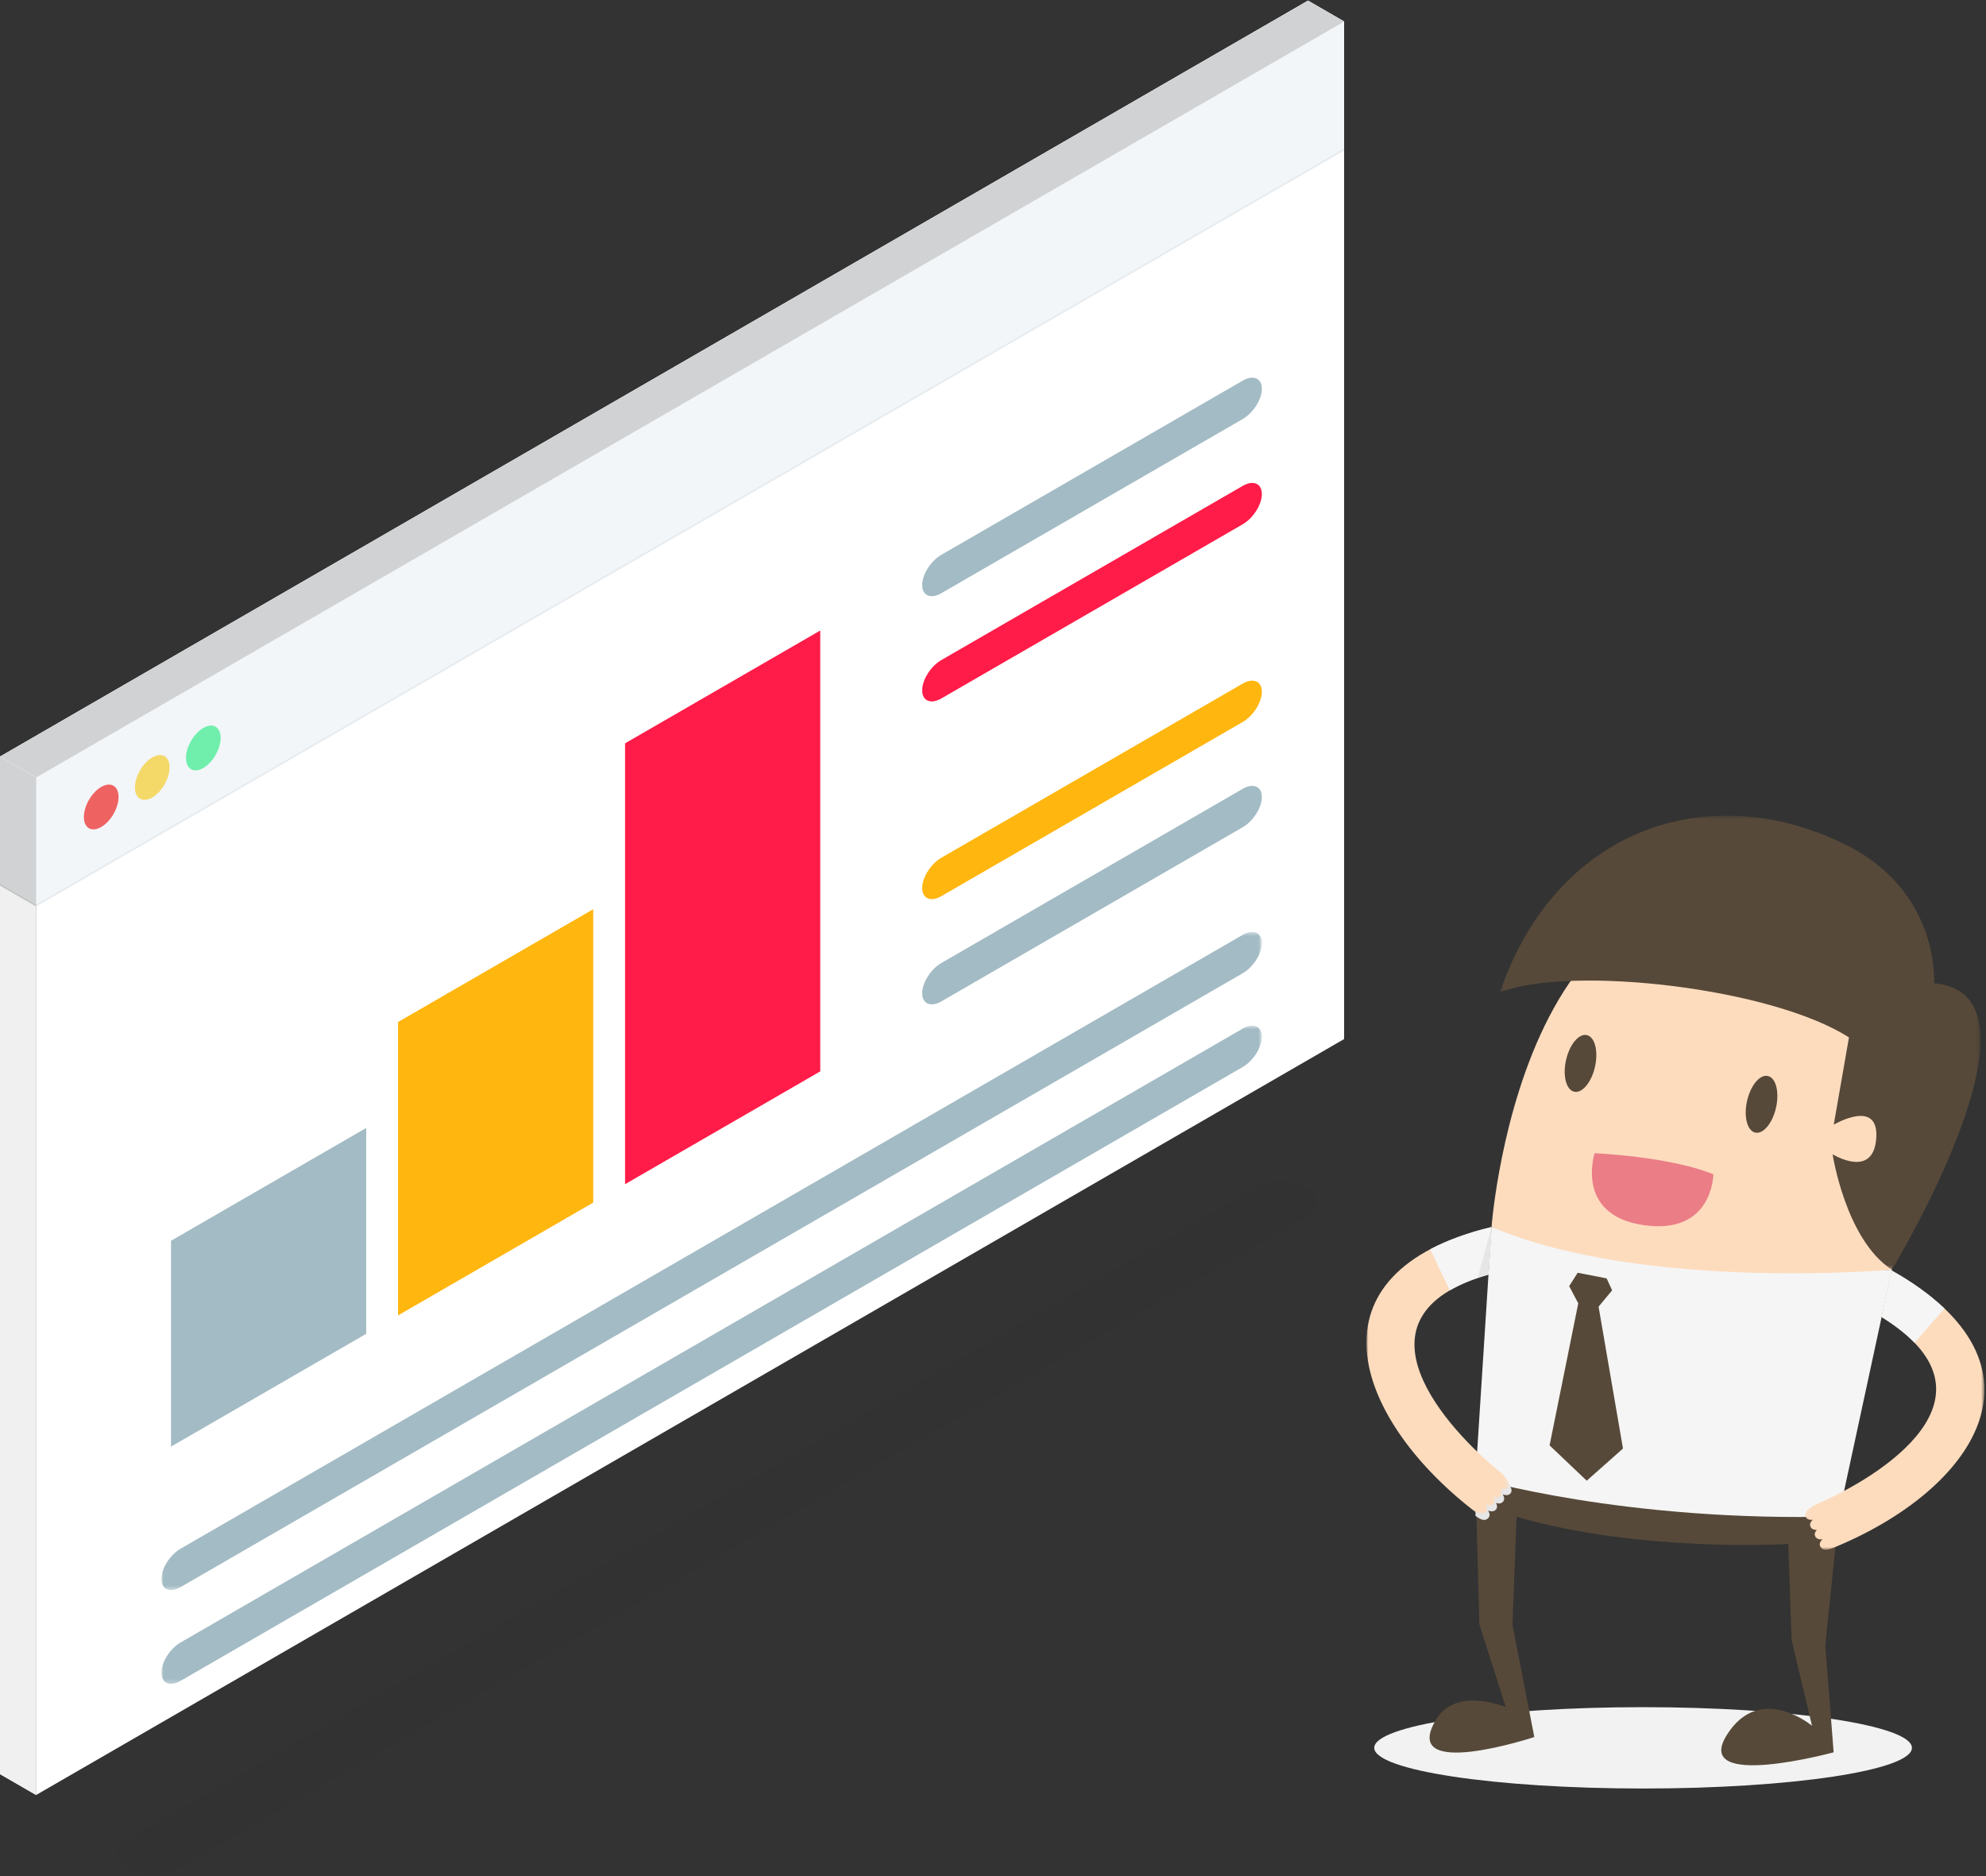 
<svg width="468px" height="442px" viewBox="0 0 468 442" version="1.1" xmlns="http://www.w3.org/2000/svg" xmlns:xlink="http://www.w3.org/1999/xlink">
    <rect x="0" y="0" width="468" height="442" fill="#333333" stroke="none"/>
    <!-- Generator: Sketch 49 (51002) - http://www.bohemiancoding.com/sketch -->
    <desc>Created with Sketch.</desc>
    <defs>
        <polygon id="path-1" points="0 0.516 259.313 0.516 259.313 155.573 0 155.573"></polygon>
        <polygon id="path-3" points="0 0.684 259.313 0.684 259.313 155.742 0 155.742"></polygon>
        <polygon id="path-5" points="0.014 0.108 283.041 0.108 283.041 163.818 0.014 163.818"></polygon>
        <polygon id="path-7" points="0.431 0.633 113.662 0.633 113.662 107.614 0.431 107.614"></polygon>
        <polygon id="path-9" points="0 0.528 33.572 0.528 33.572 68.17 0 68.17"></polygon>
        <polygon id="path-11" points="0.059 0.353 42.303 0.353 42.303 66.174 0.059 66.174"></polygon>
    </defs>
    <g id="Page-1" stroke="none" stroke-width="1" fill="none" fill-rule="evenodd">
        <g id="Artboard" transform="translate(-247, -1389)">
            <g id="Content-Left-Image" transform="translate(247, 1388)">
                <g id="Image" transform="translate(0, 1)">
                    <g id="Browser">
                        <polygon id="Fill-1" fill="#FFFFFF" points="8.507 422.899 316.742 244.798 316.742 5.065 8.507 183.166"></polygon>
                        <polygon id="Fill-2" fill="#F2F6F9" points="8.507 213.066 316.742 34.965 316.742 5.066 8.507 183.167"></polygon>
                        <g id="Charts" transform="translate(38.04, 88.984)">
                            <path d="M254.793,9.746 L183.792,50.772 C181.296,52.214 179.272,51.358 179.272,48.859 C179.272,46.362 181.296,43.169 183.792,41.726 L254.793,0.7 C257.29,-0.742 259.313,0.114 259.313,2.612 C259.313,5.11 257.29,8.304 254.793,9.746" id="Fill-1" fill="#A3BBC4"></path>
                            <path d="M254.793,34.542 L183.792,75.568 C181.296,77.01 179.272,76.154 179.272,73.656 C179.272,71.157 181.296,67.964 183.792,66.522 L254.793,25.496 C257.29,24.054 259.313,24.91 259.313,27.408 C259.313,29.905 257.29,33.1 254.793,34.542" id="Fill-3" fill="#FF1C48"></path>
                            <path d="M254.793,81.12 L183.792,122.146 C181.296,123.588 179.272,122.732 179.272,120.234 C179.272,117.737 181.296,114.542 183.792,113.1 L254.793,72.074 C257.29,70.632 259.313,71.488 259.313,73.986 C259.313,76.484 257.29,79.678 254.793,81.12" id="Fill-5" fill="#FFB60E"></path>
                            <path d="M254.793,105.916 L183.792,146.941 C181.296,148.383 179.272,147.528 179.272,145.031 C179.272,142.532 181.296,139.338 183.792,137.895 L254.793,96.87 C257.29,95.428 259.313,96.284 259.313,98.782 C259.313,101.28 257.29,104.474 254.793,105.916" id="Fill-7" fill="#A3BBC4"></path>
                            <g id="Group-11" transform="translate(0, 130.056)">
                                <mask id="mask-2" fill="white">
                                    <use xlink:href="#path-1"></use>
                                </mask>
                                <g id="Clip-10"></g>
                                <path d="M254.793,10.262 L4.52,154.873 C2.023,156.315 -0,155.46 -0,152.962 C-0,150.465 2.023,147.269 4.52,145.827 L254.793,1.216 C257.29,-0.226 259.313,0.63 259.313,3.128 C259.313,5.626 257.29,8.82 254.793,10.262" id="Fill-9" fill="#A3BBC4" mask="url(#mask-2)"></path>
                            </g>
                            <g id="Group-14" transform="translate(0, 151.976)">
                                <mask id="mask-4" fill="white">
                                    <use xlink:href="#path-3"></use>
                                </mask>
                                <g id="Clip-13"></g>
                                <path d="M254.793,10.43 L4.52,155.042 C2.023,156.484 -0,155.627 -0,153.13 C-0,150.632 2.023,147.439 4.52,145.997 L254.793,1.385 C257.29,-0.057 259.313,0.799 259.313,3.296 C259.313,5.794 257.29,8.988 254.793,10.43" id="Fill-12" fill="#A3BBC4" mask="url(#mask-4)"></path>
                            </g>
                            <polygon id="Fill-15" fill="#FFB60E" points="101.754 194.344 55.758 220.921 55.758 151.803 101.754 125.226"></polygon>
                            <polygon id="Fill-17" fill="#A3BBC4" points="48.255 225.256 2.259 251.833 2.259 203.336 48.255 176.759"></polygon>
                            <polygon id="Fill-19" fill="#FF1C48" points="155.252 163.432 109.256 190.009 109.256 86.143 155.252 59.566"></polygon>
                        </g>
                        <g id="Group-58" transform="translate(0, 0.001)">
                            <path d="M43.825,178.578 C43.825,181.185 45.653,182.243 47.91,180.938 C50.166,179.636 51.995,176.464 51.995,173.857 C51.995,171.249 50.166,170.192 47.91,171.495 C45.653,172.8 43.825,175.97 43.825,178.578" id="Fill-3" fill="#70EFAC"></path>
                            <path d="M31.795,185.528 C31.795,188.136 33.624,189.192 35.88,187.889 C38.137,186.585 39.966,183.415 39.966,180.808 C39.966,178.199 38.137,177.142 35.88,178.446 C33.624,179.751 31.795,182.921 31.795,185.528" id="Fill-5" fill="#F4D969"></path>
                            <path d="M19.766,192.479 C19.766,195.086 21.595,196.143 23.851,194.839 C26.108,193.536 27.937,190.365 27.937,187.758 C27.937,185.15 26.108,184.093 23.851,185.397 C21.595,186.701 19.766,189.872 19.766,192.479" id="Fill-7" fill="#EF6262"></path>
                            <polygon id="Fill-9" fill="#E6EBEF" points="8.507 213.557 316.742 35.456 316.742 34.964 8.507 213.065"></polygon>
                            <polygon id="Fill-11" fill="#FFFFFF" points="8.505 183.168 316.74 5.067 308.235 0.153 0 178.254"></polygon>
                            <polygon id="Fill-13" fill="#F2F6F9" points="8.505 183.168 316.74 5.067 308.235 0.153 0 178.254"></polygon>
                            <polygon id="Fill-15" fill="#D0D2D3" points="8.505 183.168 316.74 5.067 308.235 0.153 0 178.254"></polygon>
                            <polygon id="Fill-17" fill="#FFFFFF" points="0.001 178.253 0.002 417.983 8.507 422.897 8.505 183.167"></polygon>
                            <polygon id="Fill-19" fill="#F0F0F0" points="0.001 178.253 0.002 417.983 8.507 422.897 8.505 183.167"></polygon>
                            <polygon id="Fill-21" fill="#F2F6F9" points="0.001 178.253 0.001 208.151 8.507 213.065 8.505 183.167"></polygon>
                            <polygon id="Fill-23" fill="#D0D2D3" points="0.001 178.253 0.001 208.151 8.507 213.065 8.505 183.167"></polygon>
                            <polygon id="Fill-25" fill="#E6EBEF" points="0.002 208.642 0.002 208.153 8.506 213.067 8.506 213.556"></polygon>
                            <polygon id="Fill-27" fill="#C3C3C3" points="0.002 208.642 0.002 208.153 8.506 213.067 8.506 213.556"></polygon>
                            <g id="Group-31" opacity="0.03" transform="translate(27.513, 278.029)">
                                <mask id="mask-6" fill="white">
                                    <use xlink:href="#path-5"></use>
                                </mask>
                                <g id="Clip-30"></g>
                                <path d="M13.46,162.792 L281.22,8.077 C283.952,6.497 283.566,3.664 280.357,1.746 C277.147,-0.171 272.328,-0.445 269.596,1.135 L1.836,155.849 C-0.897,157.428 -0.511,160.263 2.7,162.18 C5.91,164.098 10.727,164.371 13.46,162.792" id="Fill-29" fill="#020202" mask="url(#mask-6)"></path>
                            </g>
                        </g>
                    </g>
                    <g id="Man" transform="translate(322, 191)">
                        <path d="M1.84,220.784 C1.858,226.076 30.235,230.367 65.225,230.367 C100.212,230.367 128.562,226.076 128.545,220.784 C128.528,215.492 100.15,211.202 65.161,211.202 C30.173,211.202 1.823,215.492 1.84,220.784" id="Fill-1" fill="#F2F2F2"></path>
                        <path d="M29.482,98.07 C29.482,98.07 37.544,-11.022 113.998,28.995 C113.998,28.995 127.66,56.431 123.814,108.131 C59.307,115.696 29.482,98.07 29.482,98.07" id="Fill-3" fill="#FDDCBE"></path>
                        <g id="Group-7" transform="translate(31.039, 0.522)">
                            <mask id="mask-8" fill="white">
                                <use xlink:href="#path-7"></use>
                            </mask>
                            <g id="Clip-6"></g>
                            <path d="M0.431,42.228 C17.575,35.801 64.552,41.262 82.668,52.893 L79.083,73.441 C79.083,73.441 89.781,67.121 89.097,76.656 C88.401,86.363 78.813,80.418 78.813,80.418 C78.813,80.418 81.878,100.559 92.774,107.608 C92.32,108.335 132.378,42.6 102.711,40.145 C102.711,40.145 104.292,18.405 81.554,7.317 C49.018,-8.55 13.472,4.123 0.431,42.228" id="Fill-5" fill="#574939" mask="url(#mask-8)"></path>
                        </g>
                        <path d="M140.734,50.023 C140.811,50.028 140.856,50.029 140.856,50.029 C140.856,50.029 140.809,50.026 140.734,50.023" id="Fill-8" fill="#FDDCBE"></path>
                        <path d="M139.998,52.99 C140.09,52.989 140.151,52.984 140.151,52.984 C140.151,52.984 140.09,52.983 139.998,52.99" id="Fill-10" fill="#FDDCBE"></path>
                        <path d="M111.259,166.279 L108.126,196.576 L110.097,221.84 C110.097,221.84 76.523,230.962 84.986,217.655 C92.8,205.365 104.995,215.576 104.995,215.576 L100.203,195.418 L99.409,172.759 C99.409,172.759 64.683,174.864 35.387,166.34 L34.403,191.773 L39.56,218.24 C39.56,218.24 7.754,228.722 16.358,214.205 C21.129,206.157 32.848,211.207 32.848,211.207 L26.624,191.734 L25.687,157.248 L111.259,166.279 Z" id="Fill-12" fill="#574939"></path>
                        <path d="M29.482,98.07 L25.687,157.247 C25.687,157.247 60.723,167.634 111.259,166.279 L123.814,108.131 C123.814,108.131 65.38,113.35 29.482,98.07" id="Fill-14" fill="#F5F5F5"></path>
                        <polygon id="Fill-16" fill="#574939" points="49.781 108.856 47.771 112.006 49.916 116.064 43.157 149.527 51.912 157.847 60.454 150.272 54.706 116.849 57.897 112.994 56.6 110.185"></polygon>
                        <path d="M33.948,160.836 C33.457,161.382 32.763,161.315 32.128,161.06 C32.46,161.631 32.637,162.29 32.181,162.797 C31.737,163.289 31.127,163.28 30.542,163.084 C30.812,163.615 30.918,164.194 30.505,164.653 C30.014,165.196 29.322,165.13 28.687,164.875 C29.021,165.449 29.196,166.105 28.739,166.611 C27.845,167.6 26.669,166.862 25.695,166.115 L25.687,157.248 L25.688,157.248 L26.041,151.732 C28.2,153.857 30.316,155.714 32.148,157.189 C32.552,157.516 34.97,159.705 33.948,160.836" id="Fill-18" fill="#E6E6E6"></path>
                        <g id="Group-22" transform="translate(0, 97.542)">
                            <mask id="mask-10" fill="white">
                                <use xlink:href="#path-9"></use>
                            </mask>
                            <g id="Clip-21"></g>
                            <path d="M29.482,0.528 L28.763,11.739 C-5.588,21.581 19.308,48.437 31.521,58.27 C31.927,58.596 34.344,60.786 33.323,61.916 C32.832,62.462 32.138,62.394 31.503,62.141 C31.835,62.713 32.012,63.37 31.556,63.878 C31.111,64.369 30.502,64.361 29.917,64.166 C30.187,64.696 30.292,65.276 29.88,65.734 C29.389,66.277 28.696,66.21 28.061,65.955 C28.394,66.53 28.57,67.186 28.114,67.692 C27.159,68.749 25.883,67.835 24.874,67.045 C-3.051,45.156 -14.889,11.312 29.482,0.528" id="Fill-20" fill="#FDDCBE" mask="url(#mask-10)"></path>
                        </g>
                        <path d="M29.482,98.07 L28.763,109.281 C25.068,110.34 22.061,111.597 19.647,113.009 L15.02,103.332 C18.962,101.244 23.75,99.463 29.482,98.07" id="Fill-23" fill="#F5F5F5"></path>
                        <path d="M28.763,109.281 C27.865,109.539 27.009,109.808 26.191,110.089 L29.482,98.07 L28.763,109.281 Z" id="Fill-25" fill="#E6E6E6"></path>
                        <path d="M53.771,80.697 C53.771,80.697 71.315,81.424 81.756,85.653 C81.756,85.653 81.676,100.048 65.265,97.628 C49.021,95.234 53.771,80.697 53.771,80.697" id="Fill-27" fill="#EB7D86"></path>
                        <g id="Group-31" transform="translate(103.315, 107.937)">
                            <mask id="mask-12" fill="white">
                                <use xlink:href="#path-11"></use>
                            </mask>
                            <g id="Clip-30"></g>
                            <path d="M20.407,0.353 L18.076,11.343 C48.49,30.162 17.284,49.241 2.878,55.383 C2.398,55.586 -0.517,57.037 0.161,58.403 C0.486,59.063 1.173,59.186 1.851,59.113 C1.378,59.573 1.031,60.158 1.332,60.772 C1.628,61.366 2.218,61.523 2.833,61.495 C2.429,61.931 2.173,62.46 2.446,63.015 C2.772,63.67 3.457,63.796 4.137,63.723 C3.662,64.185 3.316,64.768 3.618,65.381 C4.251,66.657 5.726,66.124 6.911,65.638 C39.692,52.165 60.212,22.808 20.407,0.353" id="Fill-29" fill="#FDDCBE" mask="url(#mask-12)"></path>
                        </g>
                        <path d="M123.722,108.29 L121.391,119.28 C124.663,121.304 127.219,123.331 129.162,125.347 L136.225,117.291 C132.992,114.208 128.865,111.191 123.722,108.29" id="Fill-32" fill="#F5F5F5"></path>
                        <path d="M53.865,60.307 C53.041,63.989 50.844,66.629 48.956,66.202 C47.07,65.777 46.208,62.447 47.032,58.764 C47.855,55.08 50.053,52.44 51.94,52.867 C53.827,53.292 54.688,56.623 53.865,60.307" id="Fill-34" fill="#574939"></path>
                        <path d="M96.524,69.939 C95.7,73.621 93.503,76.262 91.615,75.834 C89.729,75.409 88.868,72.079 89.691,68.396 C90.514,64.714 92.713,62.072 94.598,62.5 C96.486,62.925 97.348,66.256 96.524,69.939" id="Fill-36" fill="#574939"></path>
                    </g>
                </g>
            </g>
        </g>
    </g>
</svg>
